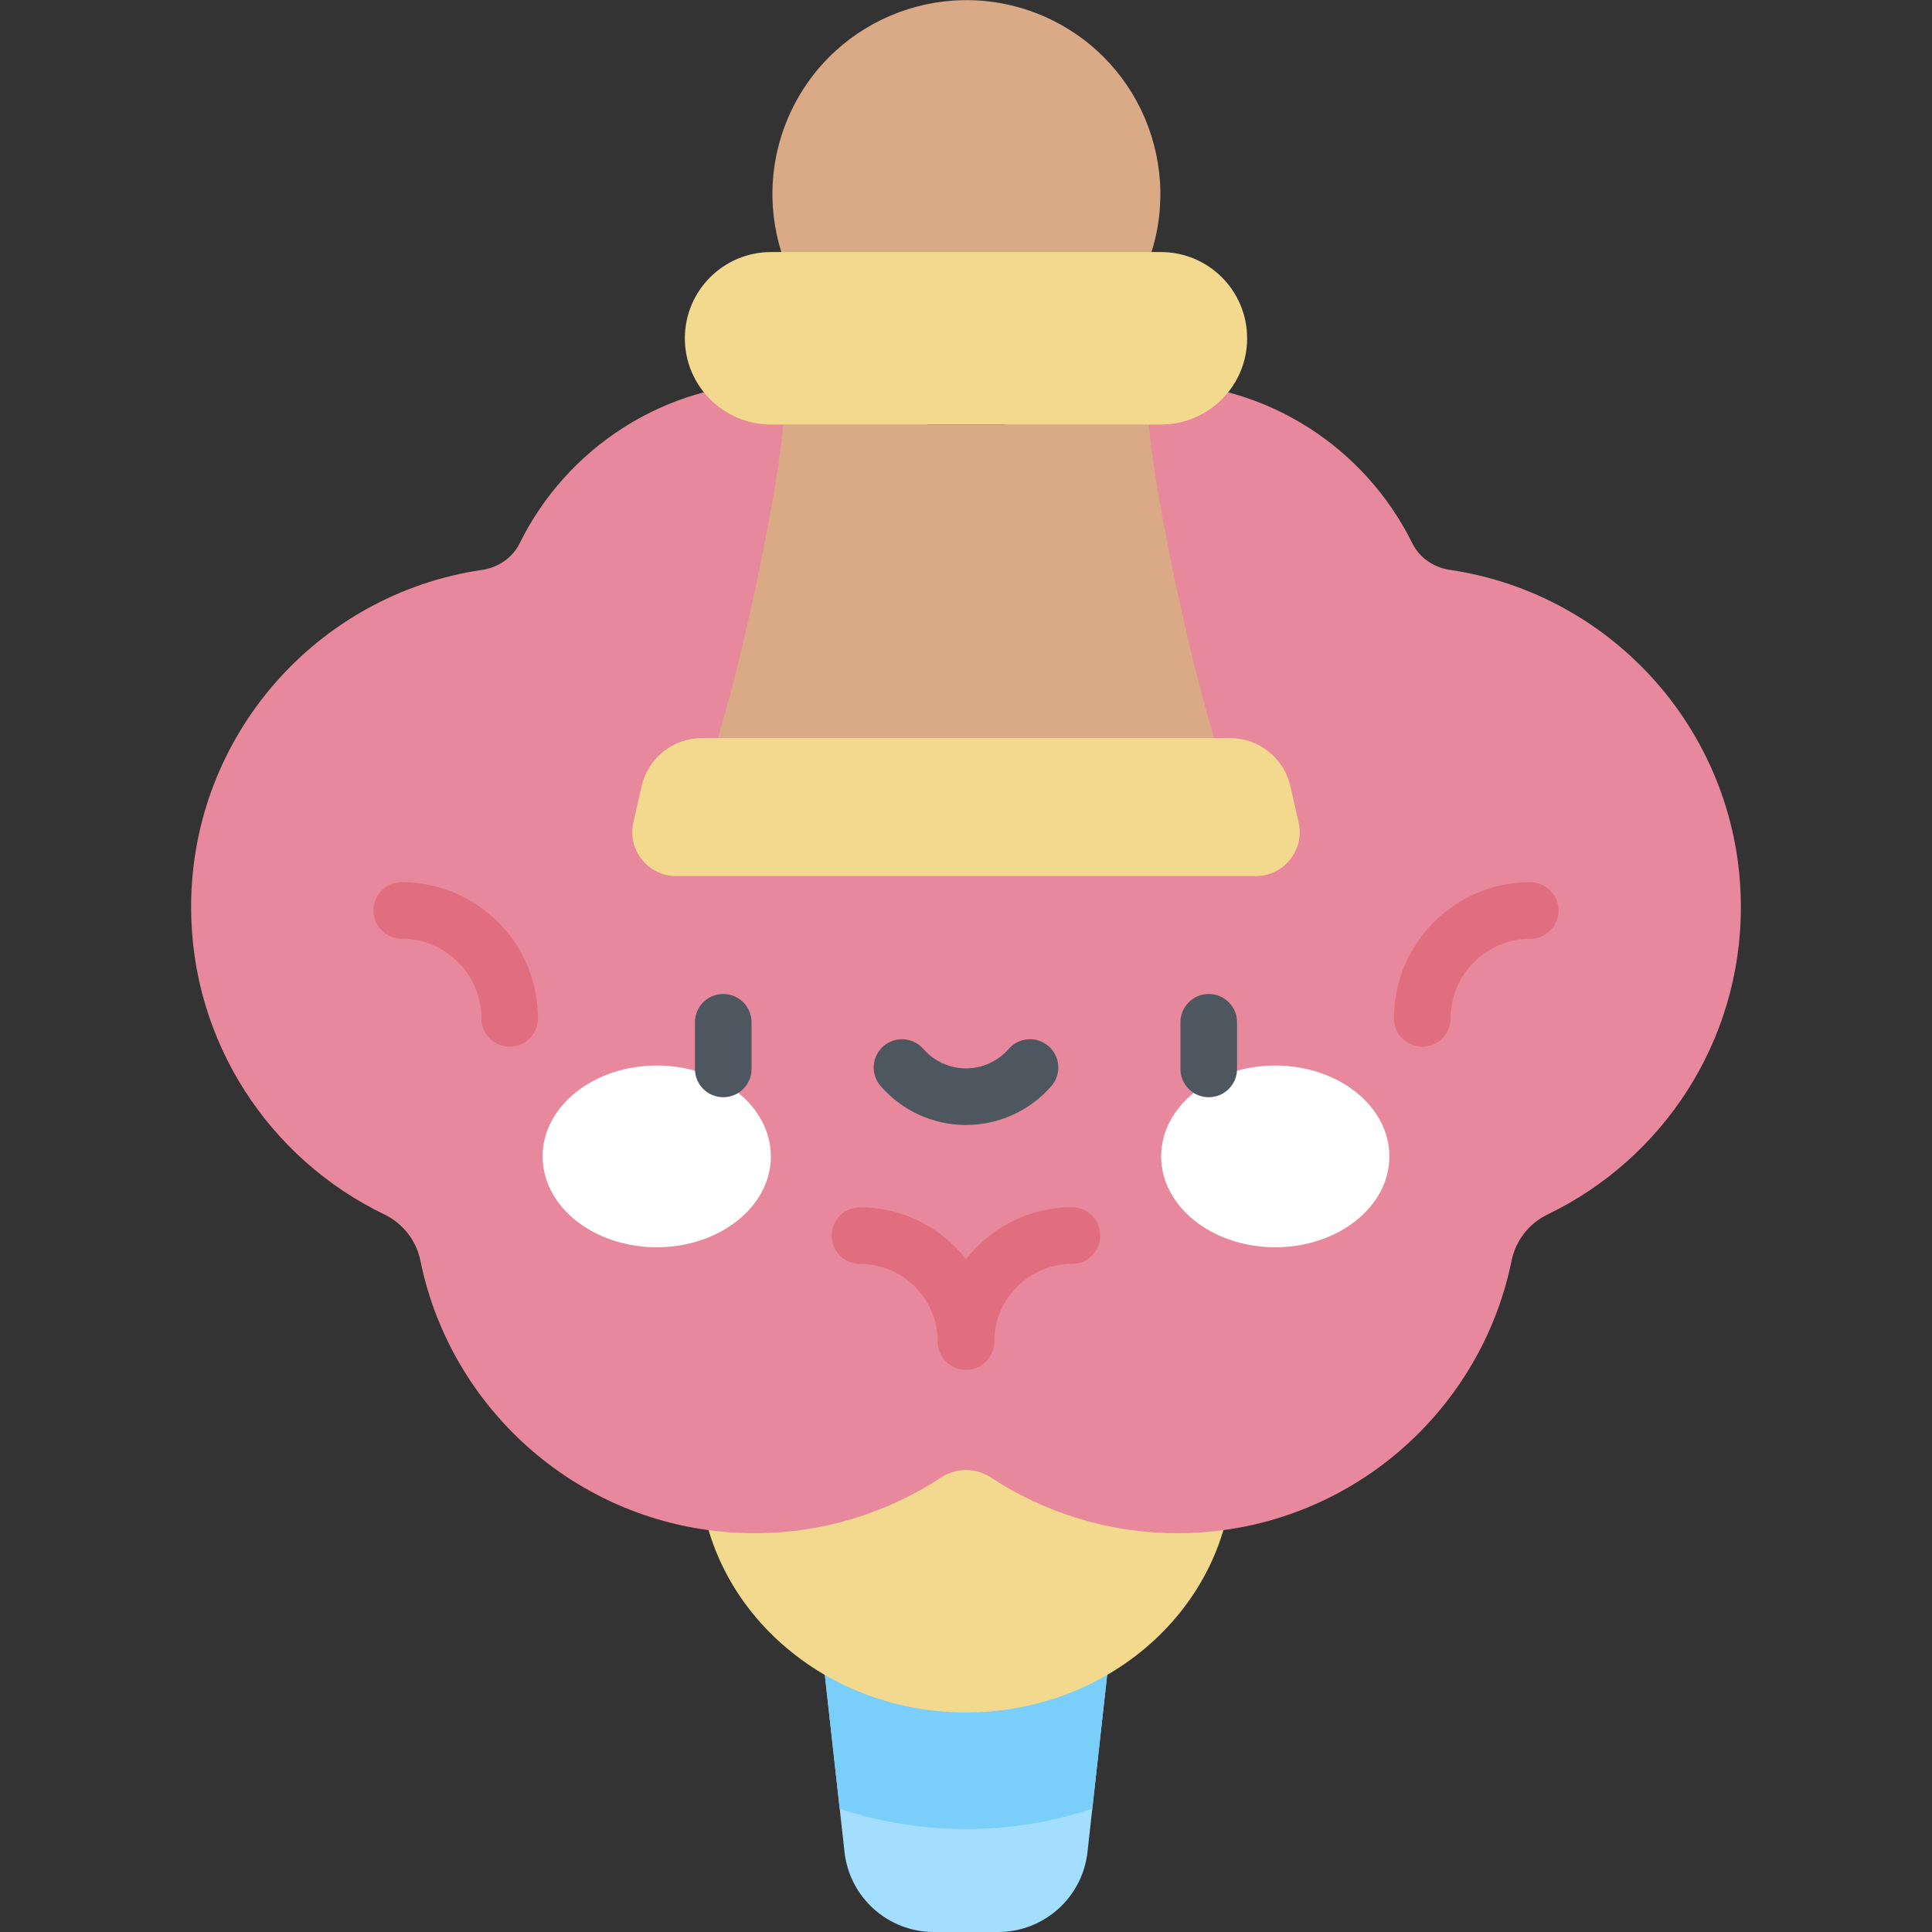 <svg id="Capa_1" enable-background="new 0 0 512 512" height="512" viewBox="0 0 512 512" width="512" xmlns="http://www.w3.org/2000/svg"><rect x="0" y="0" width="512" height="512" fill="#333333" stroke="none"/><g><path d="m294.63 432.91h-77.26l6.435 57.894c1.341 12.067 11.541 21.196 23.683 21.196h17.024c12.141 0 22.341-9.129 23.683-21.196z" fill="#a3defe"/><path d="m222.529 479.326c10.486 3.488 21.748 5.392 33.471 5.392s22.984-1.904 33.47-5.392l5.159-46.416h-77.26z" fill="#7acefa"/><ellipse cx="256" cy="388.056" fill="#f2d98d" rx="70.731" ry="65.757"/><path d="m384.242 151.024c-4.266-.626-8.049-3.181-9.958-7.047-12.449-25.211-38.403-42.559-68.422-42.559-15.977 0-30.796 4.923-43.048 13.322-4.121 2.825-9.504 2.825-13.626 0-12.252-8.399-27.071-13.322-43.048-13.322-30.02 0-55.974 17.348-68.423 42.559-1.909 3.866-5.693 6.421-9.958 7.047-43.62 6.405-77.111 43.962-77.111 89.36 0 35.857 20.89 66.833 51.162 81.427 4.942 2.383 8.502 6.889 9.596 12.266 8.389 41.216 44.836 72.234 88.529 72.234 18.268 0 35.257-5.436 49.468-14.762 4.002-2.626 9.193-2.626 13.194 0 14.211 9.326 31.2 14.762 49.468 14.762 43.694 0 80.141-31.017 88.529-72.234 1.094-5.377 4.654-9.883 9.596-12.266 30.272-14.594 51.162-45.57 51.162-81.427.001-45.398-33.49-82.955-77.11-89.36z" fill="#e7889d"/><g><path d="m321.757 195.596c-8.397-28.02-16.357-69.441-17.292-83.088h-96.931c-.935 13.647-8.895 55.067-17.292 83.088z" fill="#daa985"/><path d="m332.792 232.176h-153.584c-7.477 0-13.017-6.945-11.356-14.235l2.184-9.583c1.701-7.466 8.34-12.762 15.998-12.762h139.932c7.657 0 14.296 5.296 15.998 12.762l2.184 9.583c1.661 7.29-3.879 14.235-11.356 14.235z" fill="#f2d98d"/><ellipse cx="256" cy="51.39" fill="#daa985" rx="51.39" ry="51.39" transform="matrix(.417 -.909 .909 .417 102.642 262.714)"/><path d="m307.65 66.796h-103.3c-12.623 0-22.856 10.233-22.856 22.856 0 12.623 10.233 22.856 22.856 22.856h103.3c12.623 0 22.856-10.233 22.856-22.856-.001-12.623-10.234-22.856-22.856-22.856z" fill="#f2d98d"/></g><g fill="#e16e7e"><path d="m135.074 277.383c-4.142 0-7.5-3.358-7.5-7.5 0-11.635-9.466-21.101-21.101-21.101-4.142 0-7.5-3.358-7.5-7.5s3.358-7.5 7.5-7.5c19.906 0 36.101 16.195 36.101 36.101 0 4.142-3.358 7.5-7.5 7.5z"/><path d="m376.926 277.383c-4.142 0-7.5-3.358-7.5-7.5 0-19.906 16.195-36.101 36.101-36.101 4.142 0 7.5 3.358 7.5 7.5s-3.358 7.5-7.5 7.5c-11.635 0-21.101 9.466-21.101 21.101 0 4.142-3.358 7.5-7.5 7.5z"/><path d="m256 363.038c-4.142 0-7.5-3.358-7.5-7.5 0-11.352-9.235-20.587-20.587-20.587-4.142 0-7.5-3.358-7.5-7.5s3.358-7.5 7.5-7.5c11.403 0 21.57 5.39 28.087 13.757 6.518-8.367 16.684-13.757 28.087-13.757 4.142 0 7.5 3.358 7.5 7.5s-3.358 7.5-7.5 7.5c-11.352 0-20.587 9.235-20.587 20.587 0 4.142-3.358 7.5-7.5 7.5z"/></g><g><g fill="#fff"><ellipse cx="174.042" cy="306.458" rx="30.241" ry="24.082"/><ellipse cx="337.958" cy="306.458" rx="30.241" ry="24.082"/></g><g fill="#4e5660"><path d="m191.667 290.776c-4.142 0-7.5-3.358-7.5-7.5v-12.362c0-4.142 3.358-7.5 7.5-7.5s7.5 3.358 7.5 7.5v12.362c0 4.142-3.358 7.5-7.5 7.5z"/><path d="m320.333 290.776c-4.142 0-7.5-3.358-7.5-7.5v-12.362c0-4.142 3.358-7.5 7.5-7.5s7.5 3.358 7.5 7.5v12.362c0 4.142-3.357 7.5-7.5 7.5z"/><path d="m256 298.135c-8.669 0-16.912-3.754-22.616-10.3-2.721-3.123-2.396-7.86.727-10.582 3.123-2.721 7.861-2.396 10.582.727 2.854 3.275 6.976 5.154 11.307 5.154s8.452-1.879 11.307-5.154c2.721-3.124 7.458-3.448 10.582-.727 3.123 2.721 3.448 7.459.727 10.582-5.705 6.546-13.948 10.3-22.616 10.3z"/></g></g></g></svg>
